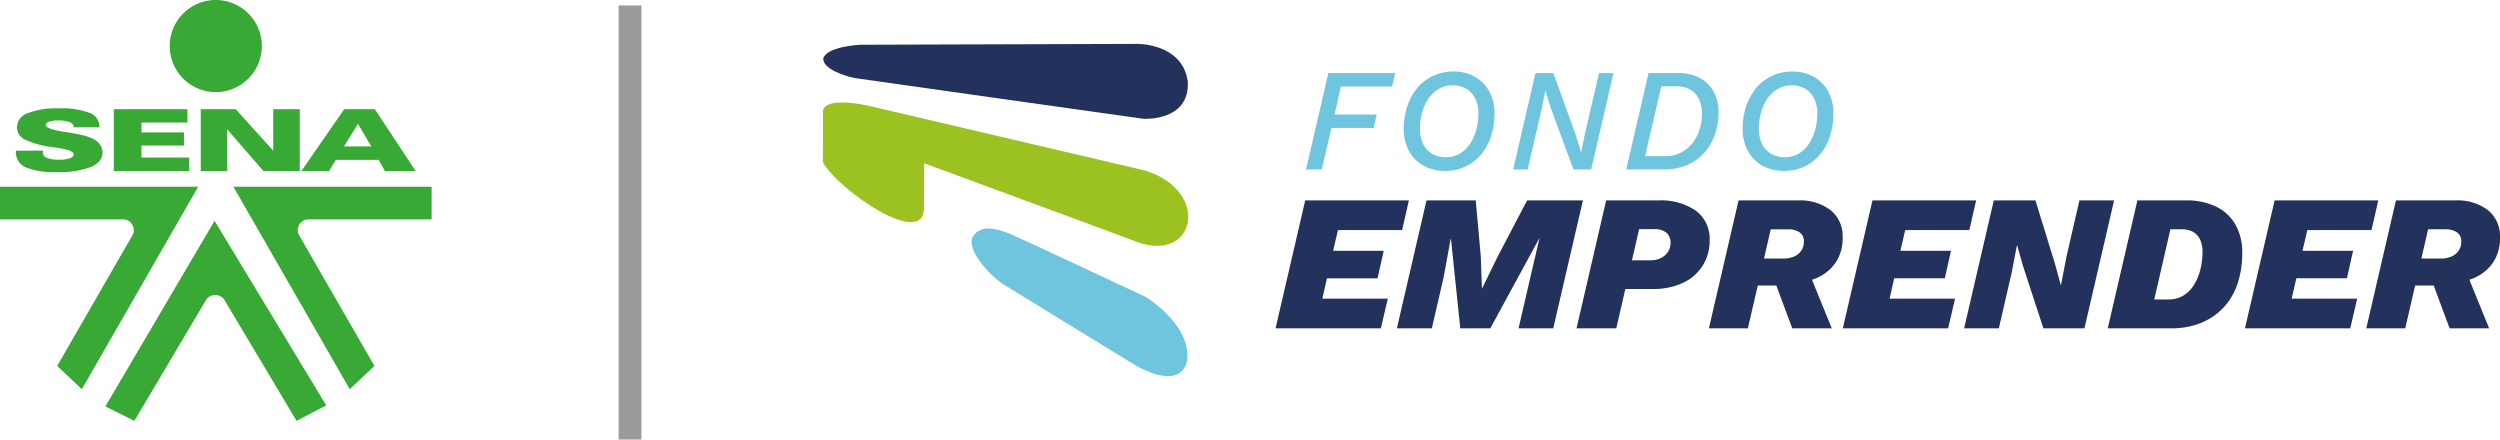 <svg xmlns="http://www.w3.org/2000/svg" xmlns:xlink="http://www.w3.org/1999/xlink" width="323.51" height="56.877" viewBox="0 0 323.51 56.877">
  <defs>
    <clipPath id="clip-path">
      <rect id="Rectángulo_402523" data-name="Rectángulo 402523" width="323.51" height="56.877" fill="none"/>
    </clipPath>
  </defs>
  <g id="Grupo_1102063" data-name="Grupo 1102063" transform="translate(-375.456 -1117.585)">
    <g id="Grupo_1102025" data-name="Grupo 1102025" transform="translate(375.456 1117.585)">
      <g id="Grupo_1102024" data-name="Grupo 1102024" clip-path="url(#clip-path)">
        <path id="Trazado_893252" data-name="Trazado 893252" d="M9.078,43.449v.023a1.16,1.16,0,0,0-.029.221.744.744,0,0,0,.53.7,4.474,4.474,0,0,0,1.651.227,3.8,3.8,0,0,0,1.331-.187c.323-.124.484-.3.484-.513,0-.33-.638-.6-1.908-.8-.149-.024-.261-.043-.332-.053s-.2-.035-.357-.059a11.658,11.658,0,0,1-3.89-1.075,1.982,1.982,0,0,1-.637-.668,1.8,1.8,0,0,1-.211-.866,1.961,1.961,0,0,1,1.391-1.8,10.418,10.418,0,0,1,4.072-.619,10,10,0,0,1,3.923.579,1.9,1.9,0,0,1,1.276,1.787v.093H13.027V40.39c0-.278-.168-.484-.506-.627a4,4,0,0,0-1.487-.215,3.5,3.5,0,0,0-1.171.152c-.276.1-.414.246-.414.433,0,.335.73.617,2.187.854l.66.1q1.558.26,2.218.449a5.725,5.725,0,0,1,1.14.442,2.238,2.238,0,0,1,.825.738,1.751,1.751,0,0,1,.29.976q0,1.222-1.515,1.878a11.36,11.36,0,0,1-4.362.658A9.675,9.675,0,0,1,6.818,45.6a2.117,2.117,0,0,1-1.256-2.028v-.119Zm9.16,2.645V38.088h9.53v1.726H21.816v1.274h5.5v1.7h-5.5v1.554h6.178v1.747Zm11.251,0V38.088h4.529l4.848,5.371V38.088H42.3v8.005h-4.7L32.916,40.7v5.389ZM51.55,42.9l-1.713-2.91L48.026,42.9ZM46.1,46.093H42.508l5.541-8.005h3.97L57.3,46.093H53.319l-.807-1.445H46.96Z" transform="translate(-3.51 -23.958)" fill="#39a935" fill-rule="evenodd"/>
        <path id="Trazado_893253" data-name="Trazado 893253" d="M10.594,91.68,7.4,88.674,17.13,71.783a1.382,1.382,0,0,0-1.2-2.072H0V65.486H25.644Z" transform="translate(0 -41.321)" fill="#39a935" fill-rule="evenodd"/>
        <path id="Trazado_893254" data-name="Trazado 893254" d="M96.9,91.68l3.2-3.006L90.364,71.783a1.382,1.382,0,0,1,1.2-2.072h15.933V65.486H81.849Z" transform="translate(-51.646 -41.321)" fill="#39a935" fill-rule="evenodd"/>
        <path id="Trazado_893255" data-name="Trazado 893255" d="M51.041,77.486l.035-.06,14.45,23.885-3.838,2L52.377,87.713a1.41,1.41,0,0,0-2.425,0L40.7,103.308l-3.756-1.858,14.1-23.964" transform="translate(-23.312 -48.855)" fill="#39a935" fill-rule="evenodd"/>
        <path id="Trazado_893256" data-name="Trazado 893256" d="M71.441,5.961A5.96,5.96,0,1,1,65.481,0a5.96,5.96,0,0,1,5.96,5.96" transform="translate(-37.558 -0.001)" fill="#39a935"/>
        <line id="Línea_623" data-name="Línea 623" y2="56.172" transform="translate(81.526 0.705)" fill="none" stroke="#9b9a9a" stroke-miterlimit="10" stroke-width="2.949"/>
        <path id="Trazado_893257" data-name="Trazado 893257" d="M469.134,27.351h-6.616l-.832,3.63h5.463l-.4,1.739h-5.463l-1.248,5.369H458l2.892-12.476h8.658Z" transform="translate(-288.996 -16.161)" fill="#6fc5de"/>
        <path id="Trazado_893258" data-name="Trazado 893258" d="M497.582,37.954a5.654,5.654,0,0,1-2.665-.633,4.746,4.746,0,0,1-1.928-1.872,5.83,5.83,0,0,1-.718-2.977,8.964,8.964,0,0,1,.435-2.817,7.475,7.475,0,0,1,1.248-2.344,5.821,5.821,0,0,1,2.032-1.616,6.274,6.274,0,0,1,2.789-.6,5.429,5.429,0,0,1,2.637.643A4.835,4.835,0,0,1,503.3,27.6a5.835,5.835,0,0,1,.709,2.977,9.387,9.387,0,0,1-.416,2.807,7.067,7.067,0,0,1-1.238,2.353,5.967,5.967,0,0,1-2.022,1.617,6.114,6.114,0,0,1-2.751.6m.152-1.777a3.412,3.412,0,0,0,1.824-.482,4.191,4.191,0,0,0,1.314-1.285,6.076,6.076,0,0,0,.794-1.806,7.888,7.888,0,0,0,.265-2.023,4.447,4.447,0,0,0-.416-2,2.952,2.952,0,0,0-1.163-1.266,3.416,3.416,0,0,0-1.749-.435,3.463,3.463,0,0,0-1.834.482,4.248,4.248,0,0,0-1.332,1.285,5.946,5.946,0,0,0-.8,1.8,7.84,7.84,0,0,0-.265,2.032,4.439,4.439,0,0,0,.416,2,2.925,2.925,0,0,0,1.172,1.266,3.5,3.5,0,0,0,1.777.435" transform="translate(-310.62 -15.838)" fill="#6fc5de"/>
        <path id="Trazado_893259" data-name="Trazado 893259" d="M530.64,38.089l2.892-12.476h2.306l2.854,7.883.737,2.363h.019l.435-2.193,1.872-8.053h1.871l-2.892,12.476h-2.287l-2.911-7.864-.718-2.344H534.8l-.416,2.155-1.871,8.053Z" transform="translate(-334.832 -16.161)" fill="#6fc5de"/>
        <path id="Trazado_893260" data-name="Trazado 893260" d="M570.291,38.088l2.892-12.476h3.856a5.656,5.656,0,0,1,2.807.652,4.42,4.42,0,0,1,1.777,1.806,5.546,5.546,0,0,1,.614,2.646,8.465,8.465,0,0,1-.492,2.93,6.916,6.916,0,0,1-1.418,2.344,6.362,6.362,0,0,1-2.221,1.55,7.319,7.319,0,0,1-2.883.548Zm2.438-1.72h2.628a4.342,4.342,0,0,0,2-.454,4.417,4.417,0,0,0,1.493-1.228,5.73,5.73,0,0,0,.926-1.758,6.532,6.532,0,0,0,.321-2.041,4.422,4.422,0,0,0-.359-1.824,2.843,2.843,0,0,0-1.087-1.267,3.415,3.415,0,0,0-1.862-.463h-1.966Z" transform="translate(-359.851 -16.161)" fill="#6fc5de"/>
        <path id="Trazado_893261" data-name="Trazado 893261" d="M616.43,37.954a5.654,5.654,0,0,1-2.665-.633,4.744,4.744,0,0,1-1.928-1.872,5.834,5.834,0,0,1-.718-2.977,8.954,8.954,0,0,1,.435-2.817,7.459,7.459,0,0,1,1.248-2.344,5.817,5.817,0,0,1,2.032-1.616,6.271,6.271,0,0,1,2.788-.6,5.429,5.429,0,0,1,2.637.643,4.835,4.835,0,0,1,1.89,1.862,5.835,5.835,0,0,1,.709,2.977,9.388,9.388,0,0,1-.416,2.807,7.068,7.068,0,0,1-1.238,2.353,5.967,5.967,0,0,1-2.023,1.617,6.115,6.115,0,0,1-2.751.6m.151-1.777a3.413,3.413,0,0,0,1.824-.482,4.191,4.191,0,0,0,1.314-1.285,6.075,6.075,0,0,0,.794-1.806,7.888,7.888,0,0,0,.265-2.023,4.447,4.447,0,0,0-.416-2,2.953,2.953,0,0,0-1.163-1.266,3.415,3.415,0,0,0-1.748-.435,3.463,3.463,0,0,0-1.834.482,4.248,4.248,0,0,0-1.332,1.285,5.946,5.946,0,0,0-.8,1.8,7.84,7.84,0,0,0-.265,2.032,4.439,4.439,0,0,0,.416,2,2.925,2.925,0,0,0,1.172,1.266,3.5,3.5,0,0,0,1.777.435" transform="translate(-385.613 -15.838)" fill="#6fc5de"/>
        <path id="Trazado_893262" data-name="Trazado 893262" d="M447.32,86.836l3.837-16.552h13.417l-.878,3.837h-8.3l-.627,2.684h6.546l-.8,3.561h-6.546l-.6,2.634h8.477l-.9,3.837Z" transform="translate(-282.257 -44.349)" fill="#23325d"/>
        <path id="Trazado_893263" data-name="Trazado 893263" d="M489.865,86.836,493.7,70.284h6.37l.652,7.223.151,4.163h.025l2.031-4.163,3.787-7.223h7.223L510.1,86.836h-4.489l1.53-6.621,1.179-5.041H508.3l-6.345,11.662h-3.887l-1.2-11.537h-.05l-.9,4.915-1.53,6.621Z" transform="translate(-309.103 -44.349)" fill="#23325d"/>
        <path id="Trazado_893264" data-name="Trazado 893264" d="M552.866,86.836,556.7,70.284h6.721a7.947,7.947,0,0,1,4.9,1.342,4.49,4.49,0,0,1,1.768,3.8,6.089,6.089,0,0,1-.89,3.286,5.994,5.994,0,0,1-2.546,2.232,8.943,8.943,0,0,1-3.937.8h-5.969l.828-3.711H562.4a2.962,2.962,0,0,0,1.43-.314,2.338,2.338,0,0,0,.89-.815,2.085,2.085,0,0,0,.313-1.128,1.692,1.692,0,0,0-.514-1.3A2.455,2.455,0,0,0,562.823,74h-1.856l-2.959,12.841Z" transform="translate(-348.856 -44.349)" fill="#23325d"/>
        <path id="Trazado_893265" data-name="Trazado 893265" d="M599.285,86.836l3.837-16.552h7.7a6.479,6.479,0,0,1,4.213,1.266,4.293,4.293,0,0,1,1.555,3.524,5.606,5.606,0,0,1-.9,3.248,5.7,5.7,0,0,1-2.47,2.006,9.131,9.131,0,0,1-3.6.715l-.828.251h-3.536l.778-3.486h2.859a3.386,3.386,0,0,0,1.442-.276,2.18,2.18,0,0,0,.915-.765,2.009,2.009,0,0,0,.326-1.141A1.357,1.357,0,0,0,611,74.4a2.613,2.613,0,0,0-1.455-.376h-2.257l-2.959,12.816Zm10.784,0-2.683-7.223,4.564-.727,3.235,7.95Z" transform="translate(-378.146 -44.349)" fill="#23325d"/>
        <path id="Trazado_893266" data-name="Trazado 893266" d="M646.248,86.836l3.837-16.552H663.5l-.878,3.837h-8.3L653.7,76.8h6.546l-.8,3.561h-6.546l-.6,2.634h8.476l-.9,3.837Z" transform="translate(-407.78 -44.349)" fill="#23325d"/>
        <path id="Trazado_893267" data-name="Trazado 893267" d="M688.793,86.836l3.837-16.552h5.392l2.583,8.4.677,2.508h.05l.727-3.737,1.655-7.173H708.2l-3.837,16.552H699.05l-2.683-8.2-.7-2.508h-.05l-.677,3.536-1.655,7.173Z" transform="translate(-434.626 -44.349)" fill="#23325d"/>
        <path id="Trazado_893268" data-name="Trazado 893268" d="M739.155,86.835l3.837-16.552h6.22a8.711,8.711,0,0,1,4.063.853,5.76,5.76,0,0,1,2.458,2.37,7.3,7.3,0,0,1,.828,3.549,12.409,12.409,0,0,1-.614,4.013,8.372,8.372,0,0,1-1.818,3.085,8.249,8.249,0,0,1-2.909,1.981,10.2,10.2,0,0,1-3.912.7Zm6.019-3.737h1.856A3.567,3.567,0,0,0,749,82.559a4.232,4.232,0,0,0,1.367-1.43,7.161,7.161,0,0,0,.79-1.982,9.207,9.207,0,0,0,.263-2.169,3.846,3.846,0,0,0-.3-1.593,2.19,2.19,0,0,0-.9-1.016,3.062,3.062,0,0,0-1.555-.351h-1.4Z" transform="translate(-466.404 -44.348)" fill="#23325d"/>
        <path id="Trazado_893269" data-name="Trazado 893269" d="M787.272,86.836l3.837-16.552h13.417l-.878,3.837h-8.3L794.72,76.8h6.546l-.8,3.561h-6.545l-.6,2.634h8.476l-.9,3.837Z" transform="translate(-496.766 -44.349)" fill="#23325d"/>
        <path id="Trazado_893270" data-name="Trazado 893270" d="M829.818,86.836l3.837-16.552h7.7a6.479,6.479,0,0,1,4.213,1.266,4.293,4.293,0,0,1,1.555,3.524,5.606,5.606,0,0,1-.9,3.248,5.7,5.7,0,0,1-2.47,2.006,9.131,9.131,0,0,1-3.6.715l-.828.251h-3.536l.778-3.486h2.859a3.386,3.386,0,0,0,1.442-.276,2.181,2.181,0,0,0,.915-.765,2.009,2.009,0,0,0,.326-1.141,1.357,1.357,0,0,0-.577-1.229,2.613,2.613,0,0,0-1.455-.376h-2.257l-2.959,12.816Zm10.784,0-2.683-7.223,4.564-.727,3.235,7.95Z" transform="translate(-523.612 -44.349)" fill="#23325d"/>
        <path id="Trazado_893271" data-name="Trazado 893271" d="M293.6,15.5l35.759-.11s5.869-.1,6.536,4.9c.256,5.178-5.742,4.793-5.742,4.793s-36.216-5.092-37.245-5.255-4.358-1.128-4.178-2.615c.589-1.538,4.87-1.717,4.87-1.717" transform="translate(-182.186 -9.71)" fill="#23325d"/>
        <path id="Trazado_893272" data-name="Trazado 893272" d="M288.583,37.051s-.206-1.942,5.77-.728c.43.093,35.792,8.394,35.946,8.422,8.688,2.719,6.458,12.491-1.737,8.982-.461-.2-26.889-9.934-26.889-9.934s0,5.9-.038,5.527c.392,5.863-11.11-2.073-13.071-5.658,0-.28.019-6.61.019-6.61" transform="translate(-182.083 -22.668)" fill="#9cc222"/>
        <path id="Trazado_893273" data-name="Trazado 893273" d="M346.006,80.965c-1.846-.8-4.048-1.461-5.1.158-1.073,1.655,2.308,5.268,4.013,6.284.3.211,16.809,10.314,16.809,10.314s5.544,3.52,6.794-.176c.965-4.417-4.719-8.321-5.421-8.625-.3-.13-15.245-7.151-17.091-7.956" transform="translate(-214.977 -50.559)" fill="#6fc5de"/>
      </g>
    </g>
  </g>
</svg>

